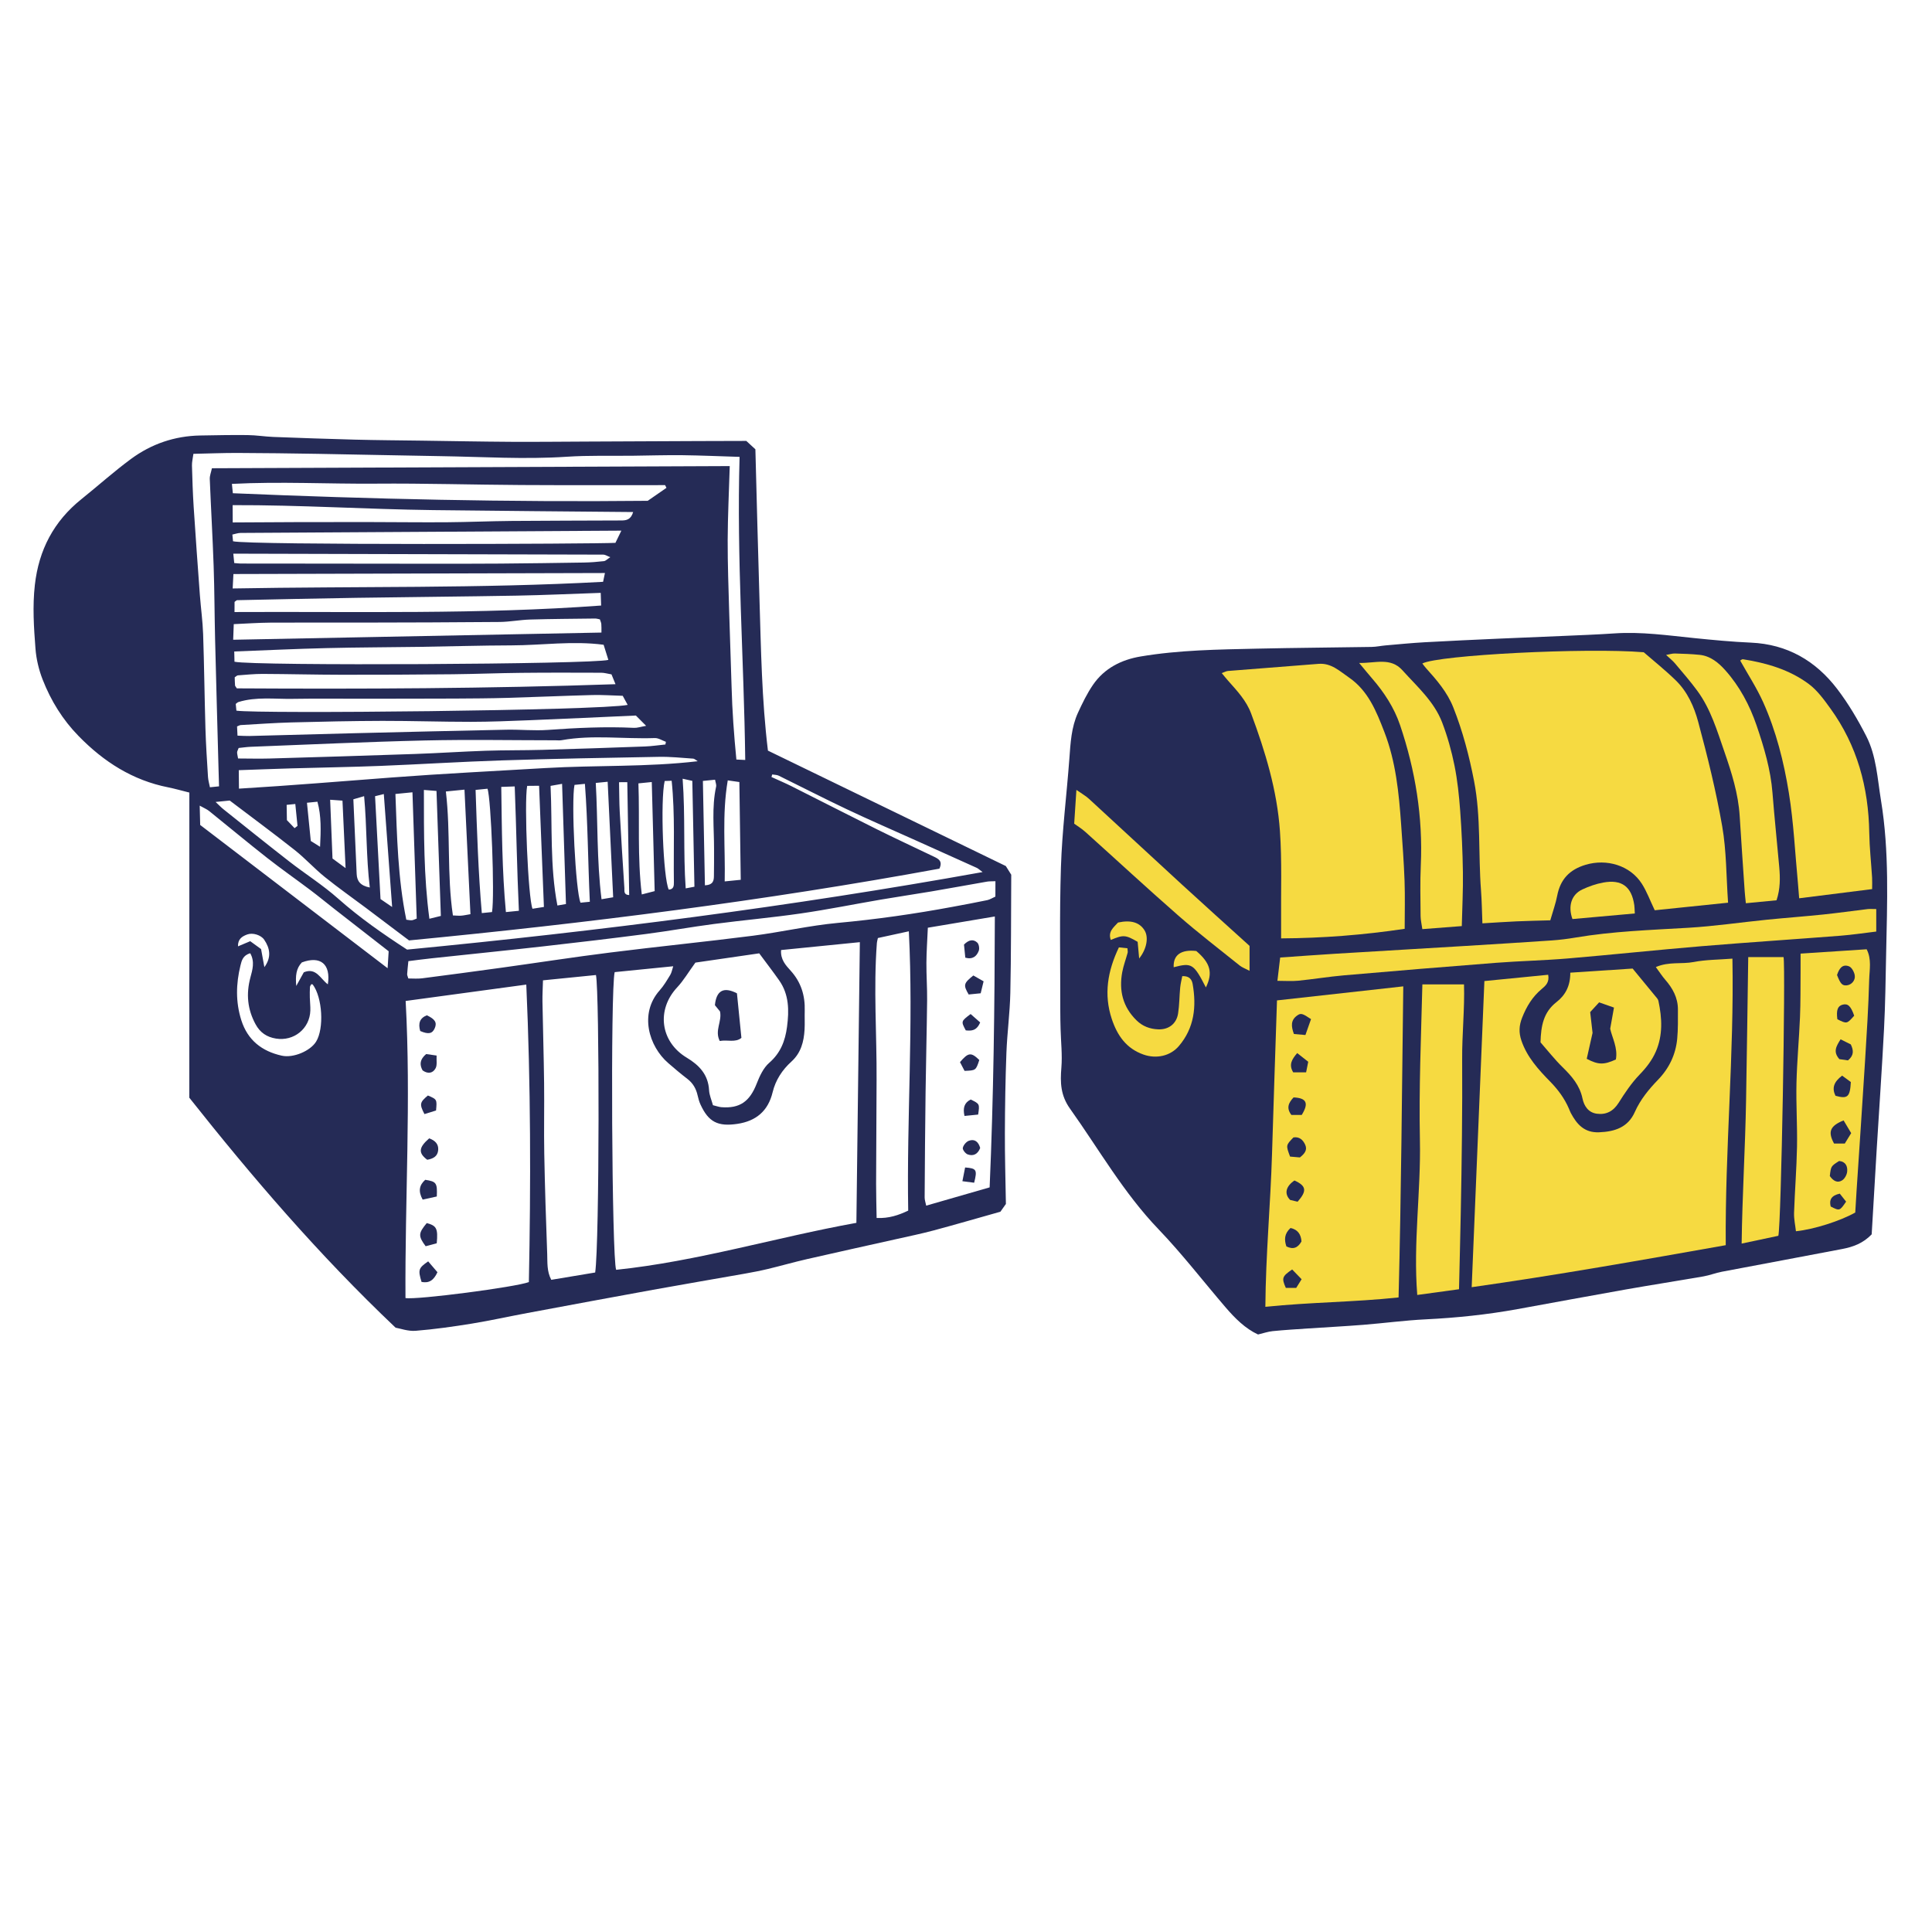 <svg version="1.1" id="svg" xmlns="http://www.w3.org/2000/svg" xmlns:xlink="http://www.w3.org/1999/xlink" x="0px" y="0px"
	 width="200px" height="200px" viewBox="0 0 200 200" enable-background="new 0 0 200 200" xml:space="preserve">
<path class="stroke" fill="#252b56"  fill-rule="evenodd" clip-rule="evenodd" d="M19.602,82.046c-0.843-0.209-1.504-0.402-2.176-0.537
	c-3.697-0.729-6.688-2.648-9.29-5.315c-1.659-1.696-2.864-3.659-3.717-5.833c-0.397-1.014-0.663-2.123-0.746-3.207
	c-0.168-2.189-0.315-4.382-0.066-6.593c0.408-3.636,1.962-6.599,4.82-8.888c1.717-1.377,3.359-2.854,5.128-4.159
	c2.113-1.559,4.528-2.386,7.179-2.432c1.631-0.027,3.262-0.063,4.893-0.043c0.893,0.01,1.783,0.158,2.677,0.193
	c2.807,0.107,5.614,0.207,8.423,0.279c2.322,0.059,4.646,0.073,6.97,0.105c3.055,0.042,6.111,0.102,9.168,0.12
	c2.65,0.015,5.3-0.015,7.95-0.026c3.832-0.017,7.665-0.035,11.497-0.052c1.667-0.008,3.333-0.012,4.944-0.014
	c0.377,0.347,0.671,0.619,0.941,0.867c0.141,5.206,0.264,10.376,0.424,15.545c0.16,5.17,0.232,10.347,0.874,15.648
	c8.209,3.983,16.451,7.982,24.627,11.949c0.271,0.435,0.485,0.777,0.561,0.898c-0.027,4.234-0.007,8.228-0.094,12.219
	c-0.045,2.075-0.327,4.144-0.406,6.219c-0.105,2.769-0.148,5.541-0.158,8.312c-0.009,2.403,0.065,4.805,0.105,7.332
	c-0.16,0.228-0.391,0.554-0.568,0.803c-2.365,0.666-4.634,1.326-6.913,1.938c-1.261,0.337-2.54,0.601-3.813,0.886
	c-3.101,0.696-6.206,1.374-9.304,2.085c-1.35,0.309-2.683,0.692-4.028,1.015c-0.792,0.19-1.594,0.344-2.396,0.487
	c-3.169,0.561-6.343,1.098-9.509,1.672c-4.331,0.785-8.657,1.593-12.985,2.4c-1.923,0.357-3.834,0.785-5.764,1.099
	c-1.933,0.313-3.877,0.589-5.826,0.746c-0.781,0.062-1.592-0.24-2.073-0.323c-7.992-7.578-14.916-15.68-21.354-23.807
	C19.599,102.929,19.601,92.552,19.602,82.046z M88.653,126.588c0.121-9.811,0.239-19.41,0.358-29.056
	c-2.762,0.277-5.452,0.546-8.153,0.816c-0.076,0.987,0.491,1.586,0.987,2.133c1.087,1.199,1.506,2.581,1.46,4.153
	c-0.02,0.651,0.021,1.307-0.017,1.956c-0.073,1.25-0.373,2.407-1.356,3.3c-0.956,0.865-1.646,1.918-1.952,3.184
	c-0.468,1.94-1.715,2.982-3.655,3.269c-2.008,0.297-2.982-0.188-3.812-2.008c-0.134-0.292-0.224-0.611-0.294-0.928
	c-0.157-0.702-0.479-1.277-1.066-1.724c-0.681-0.519-1.332-1.076-1.98-1.635c-2-1.73-3.027-5.115-0.89-7.52
	c0.43-0.482,0.765-1.056,1.103-1.611c0.146-0.242,0.191-0.546,0.305-0.89c-2.151,0.216-4.125,0.413-6.06,0.607
	c-0.447,1.752-0.296,29.628,0.152,30.817C72.214,130.573,80.332,128.089,88.653,126.588z M54.481,101.924
	c-4.223,0.572-8.269,1.123-12.488,1.695c0.562,10.282-0.079,20.531-0.018,30.754c1.156,0.211,11.491-1.145,12.773-1.655
	C54.955,122.533,54.946,112.312,54.481,101.924z M102.447,122.917c0.407-9.378,0.518-18.636,0.539-28.044
	c-2.429,0.408-4.654,0.782-6.936,1.165c-0.056,1.286-0.14,2.457-0.148,3.628c-0.009,1.302,0.088,2.604,0.073,3.904
	c-0.035,3.173-0.119,6.347-0.16,9.52c-0.048,3.624-0.073,7.247-0.096,10.87c-0.002,0.265,0.098,0.53,0.161,0.848
	C98.094,124.17,100.223,123.557,102.447,122.917z M61.613,131.729c0.448-3.088,0.453-28.951,0.081-30.795
	c-1.806,0.182-3.606,0.362-5.485,0.55c-0.022,0.828-0.065,1.515-0.054,2.199c0.05,2.811,0.136,5.619,0.17,8.431
	c0.03,2.442-0.029,4.887,0.017,7.329c0.066,3.46,0.177,6.916,0.305,10.374c0.032,0.87-0.05,1.778,0.42,2.669
	C58.615,132.229,60.131,131.976,61.613,131.729z M76.561,47.295c-2.091-0.063-3.999-0.149-5.909-0.173
	c-1.711-0.019-3.423,0.034-5.133,0.056c-2.284,0.027-4.574-0.047-6.85,0.104c-4.362,0.29-8.713,0.004-13.068-0.062
	c-4.236-0.066-8.473-0.167-12.709-0.239c-2.77-0.045-5.54-0.082-8.31-0.092c-1.497-0.004-2.995,0.058-4.561,0.092
	c-0.065,0.5-0.159,0.854-0.149,1.206c0.04,1.426,0.084,2.853,0.176,4.275c0.197,3.053,0.42,6.105,0.645,9.158
	c0.1,1.342,0.29,2.679,0.335,4.022c0.11,3.258,0.144,6.519,0.24,9.777c0.049,1.672,0.161,3.34,0.264,5.008
	c0.022,0.35,0.128,0.696,0.2,1.071c0.356-0.035,0.612-0.061,0.943-0.096c-0.019-0.634-0.036-1.199-0.051-1.763
	c-0.12-4.481-0.247-8.962-0.357-13.443c-0.062-2.525-0.062-5.054-0.15-7.579c-0.104-3.014-0.28-6.022-0.401-9.035
	c-0.013-0.333,0.131-0.674,0.222-1.108c17.885-0.074,35.66-0.148,53.605-0.224c-0.079,2.648-0.204,5.15-0.214,7.653
	c-0.008,2.526,0.09,5.053,0.16,7.58c0.07,2.525,0.174,5.051,0.243,7.578c0.067,2.517,0.249,5.023,0.498,7.566
	c0.37,0.019,0.59,0.029,0.917,0.045C77.013,68.209,76.251,57.849,76.561,47.295z M73.805,114.411
	c0.401,0.097,0.635,0.187,0.875,0.205c1.905,0.148,2.93-0.591,3.647-2.427c0.306-0.782,0.697-1.641,1.306-2.169
	c1.172-1.02,1.649-2.267,1.84-3.722c0.222-1.694,0.217-3.345-0.816-4.813c-0.628-0.895-1.297-1.759-2.063-2.796
	c-2.19,0.318-4.56,0.662-6.607,0.96c-0.738,1.016-1.229,1.86-1.88,2.556c-2.178,2.325-1.761,5.636,0.987,7.287
	c1.289,0.774,2.221,1.753,2.309,3.364C73.43,113.365,73.656,113.865,73.805,114.411z M42.27,101.291
	c0.464-0.003,0.949,0.046,1.421-0.015c2.751-0.353,5.5-0.722,8.247-1.102c3.759-0.521,7.509-1.104,11.273-1.574
	c4.896-0.615,9.809-1.106,14.703-1.73c2.95-0.377,5.867-1.058,8.824-1.332c3.985-0.368,7.935-0.93,11.865-1.662
	c1.201-0.223,2.403-0.445,3.6-0.695c0.267-0.056,0.511-0.22,0.839-0.366c0.001-0.52,0.003-1.02,0.004-1.593
	c-0.392,0.019-0.633,0.003-0.865,0.043c-1.924,0.334-3.844,0.689-5.769,1.016c-1.729,0.293-3.465,0.544-5.192,0.84
	c-2.771,0.474-5.529,1.034-8.31,1.437c-2.983,0.434-5.989,0.698-8.979,1.09c-2.345,0.306-4.672,0.729-7.017,1.033
	c-3.555,0.461-7.117,0.885-10.681,1.286c-3.854,0.436-7.713,0.823-11.569,1.238c-0.797,0.084-1.59,0.192-2.39,0.292
	c-0.053,0.542-0.102,0.944-0.126,1.348C42.143,100.958,42.209,101.075,42.27,101.291z M90.878,97.105
	c-0.057,0.271-0.096,0.388-0.104,0.507c-0.359,4.727-0.002,9.453-0.031,14.181c-0.021,3.588-0.04,7.176-0.049,10.766
	c-0.002,1.164,0.034,2.327,0.054,3.526c1.277,0.059,2.281-0.295,3.269-0.762c-0.166-9.628,0.561-19.177,0.065-28.915
	C92.953,96.654,91.939,96.875,90.878,97.105z M101.717,90.276c-0.345-0.254-0.459-0.37-0.597-0.433
	c-2.115-0.958-4.234-1.908-6.353-2.86c-2.378-1.069-4.771-2.104-7.129-3.221c-2.356-1.114-4.674-2.312-7.015-3.459
	c-0.201-0.1-0.456-0.09-0.684-0.131c-0.026,0.088-0.052,0.178-0.077,0.264c0.692,0.318,1.396,0.612,2.077,0.954
	c2.949,1.48,5.884,2.989,8.839,4.459c1.935,0.961,3.896,1.871,5.844,2.806c0.492,0.234,1.002,0.457,0.625,1.268
	c-18.144,3.332-36.469,5.651-54.903,7.429c-1.518-1.145-2.978-2.25-4.441-3.35c-1.433-1.075-2.902-2.104-4.295-3.229
	c-1.077-0.87-2.012-1.917-3.098-2.775c-2.234-1.766-4.527-3.456-6.729-5.127c-0.521,0.052-0.9,0.09-1.462,0.147
	c0.358,0.335,0.574,0.566,0.819,0.761c2.266,1.807,4.522,3.625,6.81,5.404c1.674,1.302,3.484,2.443,5.065,3.848
	c2.207,1.961,4.604,3.63,7.127,5.271C62,96.387,81.806,93.862,101.717,90.276z M24.273,68.501c1.993,0.453,37.119,0.271,38.704-0.19
	c-0.154-0.493-0.309-0.987-0.49-1.565c-3.216-0.426-6.38,0.057-9.54,0.063c-3.173,0.009-6.346,0.107-9.519,0.154
	c-3.219,0.048-6.439,0.049-9.657,0.129c-3.158,0.076-6.313,0.228-9.521,0.349C24.261,67.903,24.268,68.177,24.273,68.501z
	 M68.992,50.502c-0.047-0.094-0.095-0.188-0.143-0.281c-4.967-0.002-9.933,0.017-14.898-0.012
	c-5.012-0.028-10.023-0.182-15.033-0.142c-4.948,0.041-9.899-0.235-14.91,0.025c0.041,0.411,0.066,0.669,0.096,0.967
	c14.308,0.609,28.551,0.933,42.948,0.785C67.622,51.45,68.309,50.976,68.992,50.502z M62.099,64.116
	c-0.182-0.032-0.337-0.087-0.492-0.086c-2.239,0.028-4.48,0.039-6.719,0.104c-1.058,0.031-2.112,0.242-3.169,0.252
	c-4.769,0.046-9.538,0.053-14.308,0.064c-3.138,0.007-6.276-0.016-9.414,0.005c-1.25,0.009-2.498,0.099-3.798,0.155
	c-0.021,0.584-0.038,1.05-0.06,1.617c12.793-0.249,25.435-0.496,38.123-0.744c-0.004-0.408,0.01-0.651-0.016-0.893
	C62.231,64.439,62.155,64.292,62.099,64.116z M24.276,63.358c12.729-0.063,25.305,0.257,37.953-0.673
	c-0.013-0.373-0.025-0.75-0.043-1.312c-2.986,0.101-5.829,0.235-8.674,0.287c-5.542,0.1-11.085,0.142-16.627,0.227
	c-4.113,0.064-8.226,0.156-12.339,0.244c-0.065,0.002-0.129,0.084-0.264,0.178C24.281,62.57,24.279,62.879,24.276,63.358z
	 M63.302,69.811c-0.414-0.068-0.733-0.168-1.053-0.169c-2.768-0.009-5.534-0.019-8.302,0.011c-2.362,0.024-4.725,0.121-7.086,0.146
	c-3.829,0.038-7.657,0.058-11.486,0.052c-2.729-0.003-5.457-0.076-8.186-0.087c-0.853-0.003-1.707,0.087-2.56,0.149
	c-0.104,0.008-0.201,0.119-0.332,0.2c0.009,0.279,0.012,0.561,0.035,0.842c0.006,0.07,0.08,0.136,0.185,0.304
	c12.991,0.075,26.04,0.022,39.2-0.431C63.544,70.402,63.439,70.147,63.302,69.811z M72.224,78.802
	c-0.159-0.094-0.312-0.256-0.478-0.269c-1.175-0.082-2.354-0.206-3.528-0.185c-5.423,0.095-10.846,0.195-16.266,0.368
	c-4.198,0.135-8.392,0.404-12.59,0.571c-3.057,0.12-6.116,0.166-9.175,0.254c-1.785,0.052-3.57,0.121-5.469,0.188
	c0.006,0.649,0.012,1.193,0.02,1.911c5.379-0.323,10.61-0.761,15.847-1.157c5.285-0.401,10.581-0.659,15.873-0.974
	C61.694,79.201,66.953,79.422,72.224,78.802z M64.464,72.03c-1.116-0.031-2.133-0.107-3.147-0.08
	c-2.934,0.077-5.865,0.209-8.798,0.294c-1.793,0.05-3.587,0.062-5.381,0.071c-3.218,0.014-6.437,0.012-9.654,0.017
	c-2.403,0.003-4.808-0.026-7.211,0.013c-1.865,0.03-3.752-0.235-5.586,0.328c-0.106,0.033-0.193,0.132-0.283,0.197
	c0.024,0.253,0.048,0.482,0.069,0.697c2.19,0.342,37.626-0.004,40.503-0.597C64.818,72.681,64.671,72.41,64.464,72.03z
	 M65.544,53.006c-6.989-0.066-13.86-0.114-20.732-0.201c-6.87-0.086-13.734-0.536-20.73-0.513c0.004,0.68,0.006,1.214,0.009,1.792
	c2.395-0.014,4.632-0.029,6.869-0.036c2.403-0.007,4.808-0.008,7.213-0.005c2.688,0.004,5.376,0.039,8.064,0.021
	c2.239-0.017,4.479-0.116,6.719-0.136c3.788-0.033,7.578-0.03,11.367-0.049C64.826,53.877,65.309,53.805,65.544,53.006z
	 M24.646,78.518c1.149,0.002,2.202,0.034,3.253,0.003c5.014-0.146,10.027-0.294,15.041-0.47c2.446-0.084,4.891-0.251,7.336-0.334
	c1.953-0.064,3.908-0.038,5.862-0.092c3.545-0.101,7.09-0.221,10.634-0.351c0.705-0.026,1.408-0.135,2.112-0.205
	c0.017-0.093,0.033-0.185,0.051-0.277c-0.384-0.138-0.773-0.401-1.152-0.389c-3.214,0.115-6.442-0.359-9.646,0.222
	c-0.198,0.037-0.407,0.011-0.611,0.01c-4.524-0.001-9.052-0.088-13.573,0.018c-5.995,0.139-11.986,0.425-17.979,0.654
	c-0.436,0.017-0.87,0.084-1.268,0.123c-0.085,0.227-0.157,0.339-0.16,0.45C24.543,78.035,24.592,78.192,24.646,78.518z
	 M62.623,59.319c-12.839,0.034-25.599,0.067-38.46,0.104c-0.029,0.558-0.049,0.969-0.077,1.494
	c12.877-0.234,25.597,0.01,38.345-0.688C62.495,59.927,62.551,59.663,62.623,59.319z M24.123,56.032
	c1.665,0.414,37.756,0.28,39.585,0.163c0.167-0.343,0.352-0.726,0.615-1.262c-13.272,0.078-26.347,0.152-39.422,0.236
	c-0.271,0.002-0.543,0.105-0.847,0.169C24.081,55.615,24.104,55.836,24.123,56.032z M24.587,76.154
	c0.5,0.016,0.863,0.045,1.227,0.036c3.583-0.093,7.166-0.197,10.751-0.285c5.293-0.13,10.585-0.258,15.878-0.366
	c1.426-0.027,2.859,0.122,4.277,0.021c2.97-0.213,5.936-0.358,8.913-0.213c0.334,0.017,0.676-0.108,1.254-0.209
	c-0.444-0.447-0.713-0.718-1.061-1.066c-3.661,0.163-7.322,0.338-10.983,0.485c-2.033,0.082-4.07,0.164-6.106,0.167
	c-3.054,0.001-6.107-0.104-9.161-0.099c-3.138,0.009-6.275,0.076-9.411,0.16c-1.75,0.047-3.497,0.176-5.244,0.274
	c-0.11,0.006-0.218,0.079-0.381,0.141C24.554,75.475,24.566,75.745,24.587,76.154z M40.126,100.23
	c0.042-0.688,0.078-1.268,0.108-1.756c-1.965-1.53-3.827-2.978-5.686-4.431c-0.802-0.626-1.585-1.275-2.398-1.887
	c-1.495-1.127-3.032-2.199-4.505-3.355c-2.021-1.587-3.991-3.233-5.993-4.843c-0.239-0.193-0.537-0.31-0.978-0.558
	c0.018,0.743,0.032,1.3,0.05,2.001C27.119,90.291,33.548,95.205,40.126,100.23z M24.248,58.285c0.267,0.021,0.464,0.052,0.661,0.053
	c2.607,0.005,5.214,0.003,7.819,0.007c3.907,0.003,7.815,0.011,11.723,0.013c2.442,0,4.885,0.004,7.328-0.015
	c2.891-0.024,5.778-0.062,8.668-0.109c0.692-0.012,1.385-0.066,2.073-0.146c0.186-0.022,0.352-0.213,0.654-0.408
	c-0.344-0.133-0.525-0.264-0.709-0.265C49.732,57.375,37,57.346,24.15,57.316C24.18,57.606,24.212,57.922,24.248,58.285z
	 M25.905,98.681c-0.759,0.212-0.888,0.758-1.012,1.265c-0.465,1.892-0.51,3.777,0.087,5.663c0.659,2.077,2.137,3.217,4.183,3.673
	c1.209,0.271,2.962-0.492,3.555-1.446c0.849-1.363,0.663-4.582-0.346-5.924c-0.018-0.022-0.077-0.014-0.149-0.024
	c-0.044,0.089-0.131,0.187-0.137,0.289c-0.02,0.363-0.021,0.729-0.013,1.094c0.011,0.449,0.068,0.896,0.053,1.344
	c-0.062,1.872-1.706,3.201-3.564,2.897c-0.939-0.153-1.634-0.611-2.105-1.479c-0.843-1.552-0.992-3.144-0.537-4.839
	C26.132,100.398,26.399,99.565,25.905,98.681z M48.7,94.636c-0.208-4.352-0.41-8.568-0.617-12.893
	c-0.711,0.07-1.247,0.124-1.927,0.192c0.507,4.291,0.092,8.576,0.729,12.831c0.373,0.013,0.615,0.043,0.853,0.024
	C48.016,94.769,48.289,94.705,48.7,94.636z M40.934,82.193c0.164,4.409,0.249,8.738,1.127,13.016c0.27,0.029,0.43,0.073,0.582,0.055
	c0.151-0.018,0.294-0.1,0.496-0.174c-0.146-4.344-0.293-8.664-0.442-13.072C42.084,82.078,41.617,82.125,40.934,82.193z
	 M51.891,81.459c0.064,4.38,0.075,8.63,0.48,12.959c0.49-0.049,0.865-0.087,1.344-0.134c-0.202-4.317-0.261-8.569-0.432-12.873
	C52.78,81.428,52.466,81.439,51.891,81.459z M56.306,93.887c-0.168-4.205-0.333-8.331-0.5-12.545
	c-0.476,0.004-0.863,0.007-1.234,0.012c-0.323,1.756,0.099,11.592,0.552,12.72C55.495,94.015,55.882,93.954,56.306,93.887z
	 M43.882,81.774c0.002,4.538-0.025,8.898,0.568,13.336c0.482-0.119,0.78-0.193,1.187-0.293c-0.151-4.332-0.301-8.608-0.451-12.938
	C44.701,81.84,44.393,81.815,43.882,81.774z M50.934,94.416c0.291-1.728-0.098-11.789-0.47-12.768
	c-0.377,0.038-0.759,0.077-1.232,0.124c0.146,4.294,0.276,8.503,0.645,12.751C50.337,94.477,50.61,94.448,50.934,94.416z
	 M67.771,92.248c-0.102-3.792-0.199-7.504-0.3-11.293c-0.54,0.054-0.914,0.092-1.382,0.14c0.139,3.829-0.123,7.593,0.348,11.497
	C66.942,92.461,67.309,92.367,67.771,92.248z M61.059,93.351c-0.196-4.117-0.2-8.134-0.51-12.207
	c-0.474,0.048-0.781,0.079-1.077,0.108c-0.355,1.73,0.116,11.025,0.624,12.194C60.355,93.42,60.63,93.393,61.059,93.351z
	 M75.337,80.784c-0.609,3.577-0.24,7.01-0.316,10.459c0.643-0.065,1.106-0.111,1.661-0.167c-0.048-3.412-0.095-6.737-0.143-10.12
	C76.151,80.9,75.841,80.856,75.337,80.784z M61.674,81.049c0.225,4.001,0.09,7.977,0.596,12.04c0.489-0.081,0.822-0.138,1.205-0.203
	c-0.192-4.029-0.38-7.955-0.57-11.959C62.416,80.976,62.112,81.005,61.674,81.049z M58.588,93.585
	c-0.136-4.2-0.267-8.25-0.401-12.442c-0.482,0.085-0.804,0.142-1.193,0.211c0.195,4.195-0.079,8.294,0.708,12.384
	C58.071,93.674,58.3,93.635,58.588,93.585z M38.827,82.424c0.19,3.596,0.376,7.082,0.564,10.647
	c0.332,0.226,0.665,0.452,1.203,0.821c-0.3-4.07-0.578-7.844-0.862-11.693C39.363,82.291,39.173,82.338,38.827,82.424z
	 M72.973,91.651c0.865-0.05,0.923-0.498,0.931-0.955c0.018-0.934,0.014-1.871,0.014-2.806c0.005-2.153-0.253-4.313,0.213-6.455
	c0.045-0.208-0.063-0.448-0.108-0.719c-0.422,0.042-0.773,0.076-1.26,0.126C72.832,84.442,72.901,87.997,72.973,91.651z
	 M69.229,92.09c0.522-0.02,0.537-0.409,0.532-0.774c-0.054-3.476,0.135-6.958-0.231-10.493c-0.291,0.011-0.516,0.019-0.723,0.027
	C68.346,82.874,68.654,90.88,69.229,92.09z M38.282,91.874c-0.384-3.184-0.294-6.258-0.588-9.456
	c-0.477,0.14-0.756,0.221-1.114,0.325c0.116,2.64,0.223,5.19,0.343,7.742C36.957,91.209,37.307,91.69,38.282,91.874z M70.665,80.613
	c0.289,3.896,0.054,7.591,0.318,11.351c0.38-0.071,0.57-0.108,0.904-0.171c-0.073-3.655-0.146-7.293-0.219-10.958
	C71.372,80.77,71.188,80.729,70.665,80.613z M34.177,82.79c0.086,2.149,0.166,4.123,0.244,6.084
	c0.456,0.334,0.815,0.598,1.354,0.993c-0.115-2.507-0.218-4.722-0.322-6.986C35.007,82.85,34.696,82.826,34.177,82.79z
	 M64.083,80.974c0.025,1.12,0.019,2.093,0.072,3.062c0.145,2.637,0.307,5.27,0.481,7.904c0.019,0.274-0.1,0.699,0.498,0.717
	c-0.066-3.884-0.132-7.757-0.197-11.687C64.584,80.972,64.396,80.973,64.083,80.974z M31.777,83.101
	c0.138,1.372,0.261,2.608,0.396,3.956c0.251,0.156,0.553,0.347,0.961,0.603c0.083-1.69,0.138-3.172-0.273-4.667
	C32.519,83.026,32.248,83.053,31.777,83.101z M31.247,99.63c-0.588,0.614-0.673,1.378-0.579,2.436
	c0.336-0.606,0.562-1.014,0.782-1.413c1.283-0.533,1.721,0.683,2.489,1.245C34.264,99.798,33.172,98.91,31.247,99.63z
	 M25.903,97.432c0.403,0.293,0.785,0.569,1.123,0.815c0.125,0.688,0.233,1.279,0.342,1.872c0.751-1.018,0.583-1.956-0.019-2.841
	c-0.33-0.488-1.186-0.75-1.748-0.545c-0.516,0.188-0.989,0.46-0.963,1.232C25.082,97.779,25.412,97.639,25.903,97.432z
	 M30.57,83.229c-0.318,0.031-0.573,0.057-0.897,0.09c0.009,0.55,0.018,1.026,0.027,1.581c0.263,0.274,0.528,0.552,0.794,0.83
	c0.101-0.078,0.202-0.156,0.304-0.234C30.724,84.755,30.648,84.015,30.57,83.229z"/>
<path class="stroke" fill="#252b56"  fill-rule="evenodd" clip-rule="evenodd" d="M45.212,128.703c-0.405,0.108-0.804,0.214-1.148,0.307
	c-0.785-1.059-0.76-1.344,0.114-2.397C45.191,126.886,45.352,127.167,45.212,128.703z"/>
<path class="stroke" fill="#252b56"  fill-rule="evenodd" clip-rule="evenodd" d="M44.43,117.841c0.617,0.226,0.975,0.591,0.933,1.194
	c-0.048,0.692-0.556,0.922-1.136,1.023C43.287,119.356,43.332,118.797,44.43,117.841z"/>
<path class="stroke" fill="#252b56"  fill-rule="evenodd" clip-rule="evenodd" d="M45.217,123.861c-0.502,0.109-0.984,0.215-1.463,0.321
	c-0.485-0.874-0.345-1.503,0.266-2.048C45.171,122.312,45.28,122.45,45.217,123.861z"/>
<path class="stroke" fill="#252b56"  fill-rule="evenodd" clip-rule="evenodd" d="M43.639,132.705c-0.38-1.254-0.326-1.432,0.686-2.129
	c0.321,0.377,0.655,0.769,0.959,1.123C44.896,132.545,44.42,132.854,43.639,132.705z"/>
<path class="stroke" fill="#252b56"  fill-rule="evenodd" clip-rule="evenodd" d="M43.744,110.804c-0.333-0.603-0.28-1.142,0.373-1.689
	c0.257,0.037,0.595,0.086,1.079,0.155c-0.028,0.501,0.075,0.984-0.103,1.314C44.808,111.119,44.283,111.193,43.744,110.804z"/>
<path class="stroke" fill="#252b56"  fill-rule="evenodd" clip-rule="evenodd" d="M44.296,113.405c0.947,0.404,0.947,0.404,0.844,1.553
	c-0.372,0.115-0.798,0.247-1.201,0.372C43.409,114.304,43.448,114.114,44.296,113.405z"/>
<path class="stroke" fill="#252b56"  fill-rule="evenodd" clip-rule="evenodd" d="M43.5,106.73c-0.23-0.8-0.043-1.338,0.687-1.627
	c0.845,0.396,1.063,0.746,0.829,1.312C44.767,107.012,44.368,107.104,43.5,106.73z"/>
<path class="stroke" fill="#252b56"  fill-rule="evenodd" clip-rule="evenodd" d="M100.758,100.981c0.295,0.167,0.628,0.356,1.064,0.605
	c-0.105,0.438-0.203,0.835-0.302,1.238c-0.499,0.05-0.886,0.089-1.244,0.125C99.706,101.967,99.745,101.798,100.758,100.981z"/>
<path class="stroke" fill="#252b56"  fill-rule="evenodd" clip-rule="evenodd" d="M101.376,109.731c-0.355,1.08-0.355,1.08-1.526,1.125
	c-0.149-0.286-0.322-0.617-0.472-0.904C100.241,108.936,100.531,108.91,101.376,109.731z"/>
<path class="stroke" fill="#252b56"  fill-rule="evenodd" clip-rule="evenodd" d="M99.928,99.138c-0.048-0.47-0.096-0.952-0.136-1.354
	c0.495-0.508,0.97-0.584,1.372-0.209c0.176,0.162,0.248,0.61,0.157,0.851C101.11,98.979,100.7,99.354,99.928,99.138z"/>
<path class="stroke" fill="#252b56"  fill-rule="evenodd" clip-rule="evenodd" d="M99.843,115.522c-0.18-0.817-0.025-1.368,0.643-1.7
	c0.933,0.452,0.933,0.452,0.772,1.558C100.814,115.425,100.34,115.473,99.843,115.522z"/>
<path class="stroke" fill="#252b56"  fill-rule="evenodd" clip-rule="evenodd" d="M101.467,105.84c-0.368,0.88-0.916,0.885-1.489,0.824
	c-0.501-0.931-0.498-0.943,0.501-1.692C100.791,105.245,101.124,105.54,101.467,105.84z"/>
<path class="stroke" fill="#252b56"  fill-rule="evenodd" clip-rule="evenodd" d="M101.469,118.839c-0.266,0.683-0.745,0.857-1.289,0.667
	c-0.235-0.083-0.55-0.486-0.51-0.676c0.06-0.287,0.354-0.64,0.631-0.74C100.896,117.873,101.291,118.196,101.469,118.839z"/>
<path class="stroke" fill="#252b56"  fill-rule="evenodd" clip-rule="evenodd" d="M100.844,122.436c-0.393-0.051-0.727-0.094-1.216-0.158
	c0.111-0.563,0.197-1.001,0.28-1.422C101.094,120.946,101.181,121.088,100.844,122.436z"/>
<path class="stroke" fill="#252b56"  fill-rule="evenodd" clip-rule="evenodd" d="M74.508,107.763c-0.553-1.093,0.253-2.014,0.027-3.059
	c-0.144-0.175-0.346-0.421-0.528-0.646c0.147-1.513,0.898-1.945,2.282-1.23c0.144,1.437,0.295,2.946,0.462,4.609
	C76.143,107.958,75.284,107.611,74.508,107.763z"/>
<path class="stroke" fill="#252b56"  d="M194.718,82.846c-0.37-2.25-0.469-4.584-1.524-6.646c-0.869-1.698-1.854-3.368-3.01-4.882
	c-2.227-2.915-5.169-4.628-8.932-4.793c-1.947-0.085-3.891-0.271-5.832-0.467c-2.758-0.278-5.504-0.68-8.292-0.489
	c-1.788,0.122-3.579,0.186-5.37,0.265c-2.198,0.099-4.397,0.18-6.595,0.278c-2.565,0.116-5.131,0.23-7.696,0.374
	c-1.342,0.075-2.681,0.209-4.02,0.324c-0.486,0.042-0.969,0.151-1.454,0.159c-3.951,0.065-7.902,0.09-11.852,0.178
	c-4.033,0.091-8.076,0.138-12.066,0.811c-1.984,0.334-3.745,1.214-4.92,2.921c-0.618,0.898-1.102,1.9-1.561,2.896
	c-0.695,1.509-0.775,3.147-0.896,4.779c-0.277,3.737-0.751,7.466-0.871,11.208c-0.16,4.969-0.059,9.945-0.067,14.92
	c-0.001,0.611,0.014,1.223,0.03,1.834c0.035,1.339,0.191,2.687,0.082,4.013c-0.126,1.533-0.088,2.86,0.894,4.239
	c2.997,4.207,5.547,8.719,9.169,12.491c2.449,2.553,4.617,5.377,6.926,8.065c0.984,1.146,2.046,2.209,3.368,2.821
	c0.568-0.134,1.035-0.299,1.514-0.347c1.217-0.121,2.439-0.194,3.66-0.277c1.913-0.128,3.828-0.226,5.739-0.378
	c2.155-0.172,4.302-0.462,6.46-0.567c3.184-0.157,6.342-0.486,9.476-1.055c3.73-0.675,7.456-1.372,11.19-2.031
	c2.688-0.474,5.385-0.892,8.075-1.359c0.639-0.111,1.254-0.359,1.893-0.48c4.163-0.794,8.332-1.559,12.494-2.361
	c1.088-0.21,2.128-0.577,3.025-1.512c0.173-2.938,0.34-5.865,0.518-8.792c0.253-4.151,0.544-8.3,0.759-12.453
	c0.132-2.564,0.165-5.133,0.217-7.701C195.357,93.494,195.591,88.152,194.718,82.846z"/>
<path fill-rule="evenodd" clip-rule="evenodd" fill="#f6da41" class="fill" d="M160.486,95.271c-1.213,0.036-2.346,0.057-3.479,0.107
	c-1.134,0.051-2.267,0.13-3.549,0.206c-0.047-1.153-0.058-2.275-0.143-3.392c-0.292-3.777,0.006-7.597-0.719-11.337
	c-0.502-2.593-1.171-5.149-2.15-7.62c-0.632-1.596-1.719-2.839-2.833-4.079c-0.132-0.146-0.246-0.308-0.374-0.471
	c1.652-0.877,16.96-1.66,22.919-1.165c1.029,0.896,2.241,1.858,3.341,2.935c1.192,1.167,1.88,2.715,2.297,4.265
	c0.961,3.571,1.853,7.175,2.487,10.815c0.444,2.548,0.416,5.178,0.607,7.911c-2.681,0.276-5.208,0.538-7.591,0.784
	c-0.488-1.02-0.819-1.937-1.331-2.739c-1.214-1.905-3.636-2.62-5.819-1.97c-1.67,0.497-2.62,1.506-2.947,3.198
	C161.051,93.515,160.769,94.283,160.486,95.271z"/>
<path fill-rule="evenodd" clip-rule="evenodd" fill="#f6da41" class="fill" d="M178.648,128.901c-8.863,1.571-17.464,3.098-26.3,4.349
	c0.441-10.644,0.876-21.115,1.315-31.692c2.251-0.223,4.416-0.436,6.603-0.651c0.152,0.773-0.266,1.138-0.659,1.465
	c-0.969,0.805-1.579,1.816-2.038,2.98c-0.322,0.814-0.352,1.545-0.075,2.363c0.583,1.723,1.771,3.017,2.994,4.267
	c0.812,0.831,1.47,1.729,1.927,2.786c0.065,0.149,0.117,0.305,0.193,0.447c0.626,1.174,1.404,2.06,2.926,1.999
	c1.626-0.065,2.99-0.502,3.7-2.095c0.574-1.29,1.445-2.351,2.414-3.352c1.144-1.184,1.821-2.605,1.976-4.235
	c0.096-1.006,0.072-2.025,0.073-3.039c0.001-1.208-0.542-2.189-1.316-3.076c-0.314-0.361-0.573-0.769-0.97-1.307
	c1.351-0.588,2.677-0.282,3.914-0.523c1.264-0.245,2.578-0.236,4.015-0.35C179.523,109.185,178.571,118.992,178.648,128.901z"/>
<path fill-rule="evenodd" clip-rule="evenodd" fill="#f6da41" class="fill" d="M145.267,102.108c-0.139,10.865-0.211,21.468-0.487,32.202
	c-4.609,0.491-9.116,0.488-13.79,0.972c0.038-5.43,0.537-10.648,0.691-15.879c0.156-5.252,0.339-10.503,0.513-15.842
	C136.592,103.072,140.818,102.603,145.267,102.108z M135.717,105.5c-0.893-0.6-1.053-0.645-1.433-0.376
	c-0.685,0.483-0.63,1.126-0.338,1.916c0.352,0.03,0.725,0.062,1.191,0.104C135.347,106.549,135.526,106.041,135.717,105.5z
	 M133.897,117.746c-0.788,0.813-0.788,0.813-0.349,1.983c0.326,0.028,0.707,0.062,1.017,0.088c0.502-0.395,0.791-0.777,0.549-1.314
	C134.886,117.997,134.512,117.65,133.897,117.746z M134.003,122.204c-0.883,0.593-1.095,1.371-0.444,2.015
	c0.205,0.048,0.505,0.118,0.771,0.181C135.321,123.274,135.229,122.759,134.003,122.204z M133.91,113.604
	c-0.531,0.566-0.767,1.104-0.227,1.814c0.35,0,0.732,0,1.073,0C135.507,114.194,135.258,113.663,133.91,113.604z M134.286,109.015
	c-0.57,0.662-0.887,1.207-0.415,1.993c0.41,0,0.835,0,1.337,0c0.08-0.401,0.148-0.738,0.22-1.095
	C135.045,109.612,134.734,109.366,134.286,109.015z M134.73,128.512c-0.054-0.724-0.371-1.225-1.137-1.39
	c-0.651,0.596-0.656,1.222-0.427,1.906C133.877,129.379,134.352,129.178,134.73,128.512z M133.764,131.415
	c-1.05,0.717-1.101,0.894-0.657,1.905c0.323,0,0.674,0,1.078,0c0.161-0.258,0.326-0.521,0.557-0.894
	C134.416,132.09,134.104,131.768,133.764,131.415z"/>
<path fill-rule="evenodd" clip-rule="evenodd" fill="#f6da41" class="fill" d="M145.412,96.152c-4.298,0.639-8.49,0.964-12.792,0.99
	c0-0.701,0.004-1.261,0-1.821c-0.027-3.096,0.094-6.201-0.121-9.284c-0.293-4.209-1.513-8.233-2.984-12.178
	c-0.498-1.335-1.449-2.343-2.37-3.378c-0.21-0.236-0.406-0.482-0.67-0.799c0.28-0.1,0.458-0.208,0.643-0.223
	c3.127-0.253,6.254-0.49,9.381-0.737c1.312-0.104,2.194,0.762,3.149,1.417c1.989,1.365,2.836,3.505,3.661,5.638
	c1.192,3.081,1.506,6.328,1.737,9.584c0.138,1.947,0.283,3.897,0.354,5.848C145.459,92.827,145.412,94.449,145.412,96.152z"/>
<path fill-rule="evenodd" clip-rule="evenodd" fill="#f6da41" class="fill" d="M193.802,92.04c-2.538,0.318-4.982,0.626-7.553,0.95
	c-0.049-0.605-0.082-1.083-0.127-1.559c-0.297-3.122-0.44-6.269-0.94-9.357c-0.519-3.211-1.319-6.393-2.659-9.381
	c-0.66-1.47-1.553-2.833-2.377-4.31c0.035-0.018,0.177-0.155,0.293-0.137c2.442,0.389,4.805,1.073,6.803,2.56
	c0.889,0.661,1.583,1.628,2.245,2.543c2.774,3.831,3.944,8.172,4.018,12.862c0.025,1.545,0.197,3.088,0.293,4.632
	C193.821,91.203,193.802,91.562,193.802,92.04z"/>
<path fill-rule="evenodd" clip-rule="evenodd" fill="#f6da41" class="fill" d="M186.396,98.717c2.371-0.155,4.585-0.3,6.838-0.448
	c0.534,1.027,0.292,2.113,0.264,3.136c-0.076,2.847-0.259,5.69-0.435,8.532c-0.275,4.433-0.579,8.862-0.869,13.292
	c-0.051,0.771-0.094,1.543-0.139,2.293c-1.55,0.874-4.293,1.749-6.14,1.937c-0.069-0.628-0.216-1.264-0.195-1.896
	c0.077-2.28,0.262-4.559,0.306-6.84c0.041-2.197-0.106-4.398-0.056-6.595c0.053-2.279,0.27-4.553,0.365-6.831
	c0.065-1.547,0.044-3.099,0.059-4.648C186.401,100.084,186.396,99.518,186.396,98.717z M190.849,115.985
	c-1.417,0.574-1.647,1.181-0.99,2.392c0.352,0,0.737,0,1.115,0c0.219-0.357,0.406-0.662,0.66-1.076
	C191.373,116.864,191.105,116.413,190.849,115.985z M190.697,111.349c-0.87,0.651-1.073,1.296-0.689,2.084
	c1.254,0.348,1.506,0.133,1.59-1.421C191.349,111.83,191.042,111.603,190.697,111.349z M189.422,121.742
	c0.36,0.52,0.803,0.757,1.287,0.44c0.26-0.169,0.473-0.566,0.508-0.883c0.061-0.562-0.149-1.05-0.831-1.113
	C189.541,120.72,189.541,120.72,189.422,121.742z M190.537,107.59c-0.448,0.716-0.807,1.285-0.125,2.053
	c0.262,0.037,0.607,0.086,0.89,0.127c0.625-0.514,0.592-1.028,0.292-1.653C191.31,107.975,190.993,107.816,190.537,107.59z
	 M190.169,100.934c0.361,0.929,0.545,1.115,1.013,1.068c0.472-0.048,0.907-0.501,0.821-1.037c-0.055-0.344-0.308-0.819-0.592-0.93
	C190.723,99.766,190.385,100.267,190.169,100.934z M191.945,105.146c-0.343-0.998-0.654-1.286-1.191-1.145
	c-0.52,0.137-0.673,0.556-0.552,1.511C191.188,106.002,191.188,106.002,191.945,105.146z M190.454,123.565
	c-0.879,0.194-1.115,0.639-0.941,1.332c0.926,0.47,0.926,0.47,1.595-0.504C190.902,124.133,190.67,123.839,190.454,123.565z"/>
<path fill-rule="evenodd" clip-rule="evenodd" fill="#f6da41" class="fill" d="M151.037,133.462c-1.464,0.2-2.82,0.386-4.323,0.592
	c-0.43-5.42,0.385-10.721,0.275-16.028c-0.11-5.327,0.119-10.643,0.255-16.122c1.484,0,2.804,0,4.31,0
	c0.076,2.558-0.211,5.178-0.192,7.798c0.019,2.604,0.003,5.21-0.022,7.814c-0.025,2.648-0.07,5.294-0.121,7.94
	C151.169,128.053,151.102,130.649,151.037,133.462z"/>
<path fill-rule="evenodd" clip-rule="evenodd" fill="#f6da41" class="fill" d="M194.229,94.105c0,0.805,0,1.48,0,2.329
	c-1.221,0.145-2.455,0.333-3.697,0.431c-4.791,0.374-9.586,0.686-14.374,1.084c-4.624,0.386-9.241,0.88-13.865,1.271
	c-2.475,0.208-4.962,0.259-7.44,0.451c-5.243,0.404-10.484,0.841-15.722,1.295c-1.582,0.138-3.152,0.399-4.733,0.557
	c-0.67,0.066-1.353,0.012-2.161,0.012c0.104-0.875,0.188-1.588,0.286-2.412c1.943-0.135,3.802-0.274,5.662-0.389
	c4.477-0.274,8.955-0.532,13.431-0.805c3.009-0.184,6.018-0.37,9.025-0.575c0.812-0.057,1.624-0.157,2.427-0.293
	c3.867-0.656,7.777-0.785,11.682-1.016c2.722-0.16,5.429-0.562,8.145-0.835c1.946-0.195,3.896-0.339,5.841-0.54
	c1.537-0.16,3.067-0.378,4.601-0.562C193.575,94.082,193.819,94.105,194.229,94.105z"/>
<path fill-rule="evenodd" clip-rule="evenodd" fill="#f6da41" class="fill" d="M151.324,95.869c-1.46,0.111-2.741,0.211-4.084,0.314
	c-0.078-0.555-0.178-0.952-0.181-1.351c-0.012-1.751-0.058-3.504,0.021-5.251c0.227-4.986-0.557-9.823-2.148-14.526
	c-0.602-1.778-1.635-3.367-2.874-4.8c-0.398-0.459-0.78-0.932-1.36-1.627c1.697,0.035,3.247-0.611,4.479,0.756
	c1.52,1.691,3.284,3.227,4.117,5.412c0.549,1.438,0.969,2.943,1.274,4.452c0.312,1.548,0.476,3.135,0.592,4.713
	c0.155,2.113,0.249,4.233,0.28,6.352C151.466,92.134,151.369,93.957,151.324,95.869z"/>
<path fill-rule="evenodd" clip-rule="evenodd" fill="#f6da41" class="fill" d="M162.556,100.691c2.311-0.152,4.488-0.296,6.453-0.426
	c0.856,1.04,1.597,1.937,2.333,2.836c0.127,0.157,0.296,0.319,0.335,0.502c0.379,1.778,0.478,3.558-0.272,5.269
	c-0.391,0.893-0.977,1.648-1.672,2.367c-0.839,0.868-1.528,1.9-2.176,2.929c-0.55,0.872-1.287,1.251-2.249,1.124
	c-0.872-0.114-1.323-0.779-1.491-1.583c-0.282-1.349-1.11-2.303-2.057-3.23c-0.835-0.817-1.56-1.748-2.287-2.575
	c0.044-1.705,0.307-3.12,1.649-4.164C162.014,103.045,162.566,102.101,162.556,100.691z M165.542,103.764
	c-0.344,0.373-0.612,0.665-0.927,1.007c0.079,0.688,0.156,1.368,0.246,2.155c-0.187,0.83-0.398,1.772-0.603,2.683
	c1.205,0.629,1.772,0.635,3.016,0.068c0.225-1.198-0.395-2.271-0.587-3.184c0.153-0.856,0.269-1.507,0.391-2.189
	C166.491,104.098,166.075,103.951,165.542,103.764z"/>
<path fill-rule="evenodd" clip-rule="evenodd" fill="#f6da41" class="fill" d="M180.977,99.076c1.391,0,2.519,0,3.656,0
	c0.222,1.04-0.24,27.654-0.539,28.853c-1.164,0.247-2.385,0.506-3.799,0.806c0.065-5.028,0.374-9.928,0.458-14.832
	C180.839,109.021,180.902,104.139,180.977,99.076z"/>
<path fill-rule="evenodd" clip-rule="evenodd" fill="#f6da41" class="fill" d="M183.907,93.197c-1.027,0.098-2.06,0.197-3.177,0.305
	c-0.049-0.494-0.094-0.852-0.118-1.211c-0.177-2.604-0.359-5.207-0.52-7.812c-0.143-2.306-0.83-4.488-1.577-6.639
	c-0.759-2.187-1.417-4.441-2.819-6.341c-0.72-0.978-1.521-1.896-2.303-2.827c-0.23-0.274-0.52-0.5-0.918-0.873
	c0.408-0.071,0.659-0.158,0.907-0.149c0.855,0.025,1.713,0.051,2.564,0.139c1.124,0.117,1.96,0.816,2.662,1.603
	c1.48,1.66,2.52,3.618,3.232,5.701c0.772,2.263,1.457,4.563,1.647,6.979c0.202,2.56,0.473,5.114,0.7,7.672
	C184.287,90.88,184.301,92.014,183.907,93.197z"/>
<path fill-rule="evenodd" clip-rule="evenodd" fill="#f6da41" class="fill" d="M129.354,97.918c0,0.302,0,0.666,0,1.032c0,0.446,0,0.892,0,1.55
	c-0.433-0.229-0.762-0.342-1.018-0.547c-2.128-1.708-4.296-3.372-6.349-5.168c-3.25-2.842-6.417-5.779-9.63-8.665
	c-0.394-0.354-0.855-0.632-1.157-0.853c0.085-1.3,0.149-2.266,0.229-3.497c0.561,0.395,0.97,0.621,1.304,0.928
	c3.21,2.947,6.4,5.915,9.61,8.861C124.621,93.649,126.921,95.714,129.354,97.918z"/>
<path fill-rule="evenodd" clip-rule="evenodd" fill="#f6da41" class="fill" d="M122.388,101.049c0.75-0.032,0.996,0.367,1.075,0.816
	c0.405,2.327,0.181,4.534-1.424,6.418c-0.894,1.05-2.346,1.349-3.666,0.885c-1.79-0.628-2.722-1.998-3.282-3.684
	c-0.841-2.535-0.438-4.962,0.737-7.412c0.301,0.031,0.59,0.061,0.883,0.091c0.014,0.228,0.052,0.354,0.023,0.462
	c-0.181,0.667-0.431,1.321-0.558,1.998c-0.361,1.919,0.058,3.627,1.497,5.023c0.617,0.599,1.369,0.874,2.204,0.911
	c1.094,0.051,1.912-0.567,2.079-1.646c0.137-0.882,0.13-1.784,0.216-2.676C122.211,101.826,122.318,101.421,122.388,101.049z"/>
<path fill-rule="evenodd" clip-rule="evenodd" fill="#f6da41" class="fill" d="M169.235,94.562c-2.232,0.2-4.357,0.391-6.456,0.578
	c-0.484-1.346-0.102-2.536,1.013-3.059c0.689-0.324,1.434-0.585,2.18-0.721c1.921-0.349,2.935,0.425,3.21,2.348
	C169.211,93.904,169.208,94.104,169.235,94.562z"/>
<path fill-rule="evenodd" clip-rule="evenodd" fill="#f6da41" class="fill" d="M117.769,97.498c-1.259-0.729-1.485-0.743-2.779-0.194
	c-0.32-0.877,0.31-1.313,0.747-1.803c1.325-0.29,2.228-0.019,2.742,0.802c0.442,0.705,0.246,1.922-0.553,2.918
	C117.866,98.557,117.814,97.992,117.769,97.498z"/>
<path fill-rule="evenodd" clip-rule="evenodd" fill="#f6da41" class="fill" d="M124.833,102.218c-1.264-2.462-1.46-2.58-3.333-2.09
	c-0.066-1.266,0.759-1.858,2.341-1.681C125.293,99.687,125.58,100.694,124.833,102.218z"/>
</svg>
